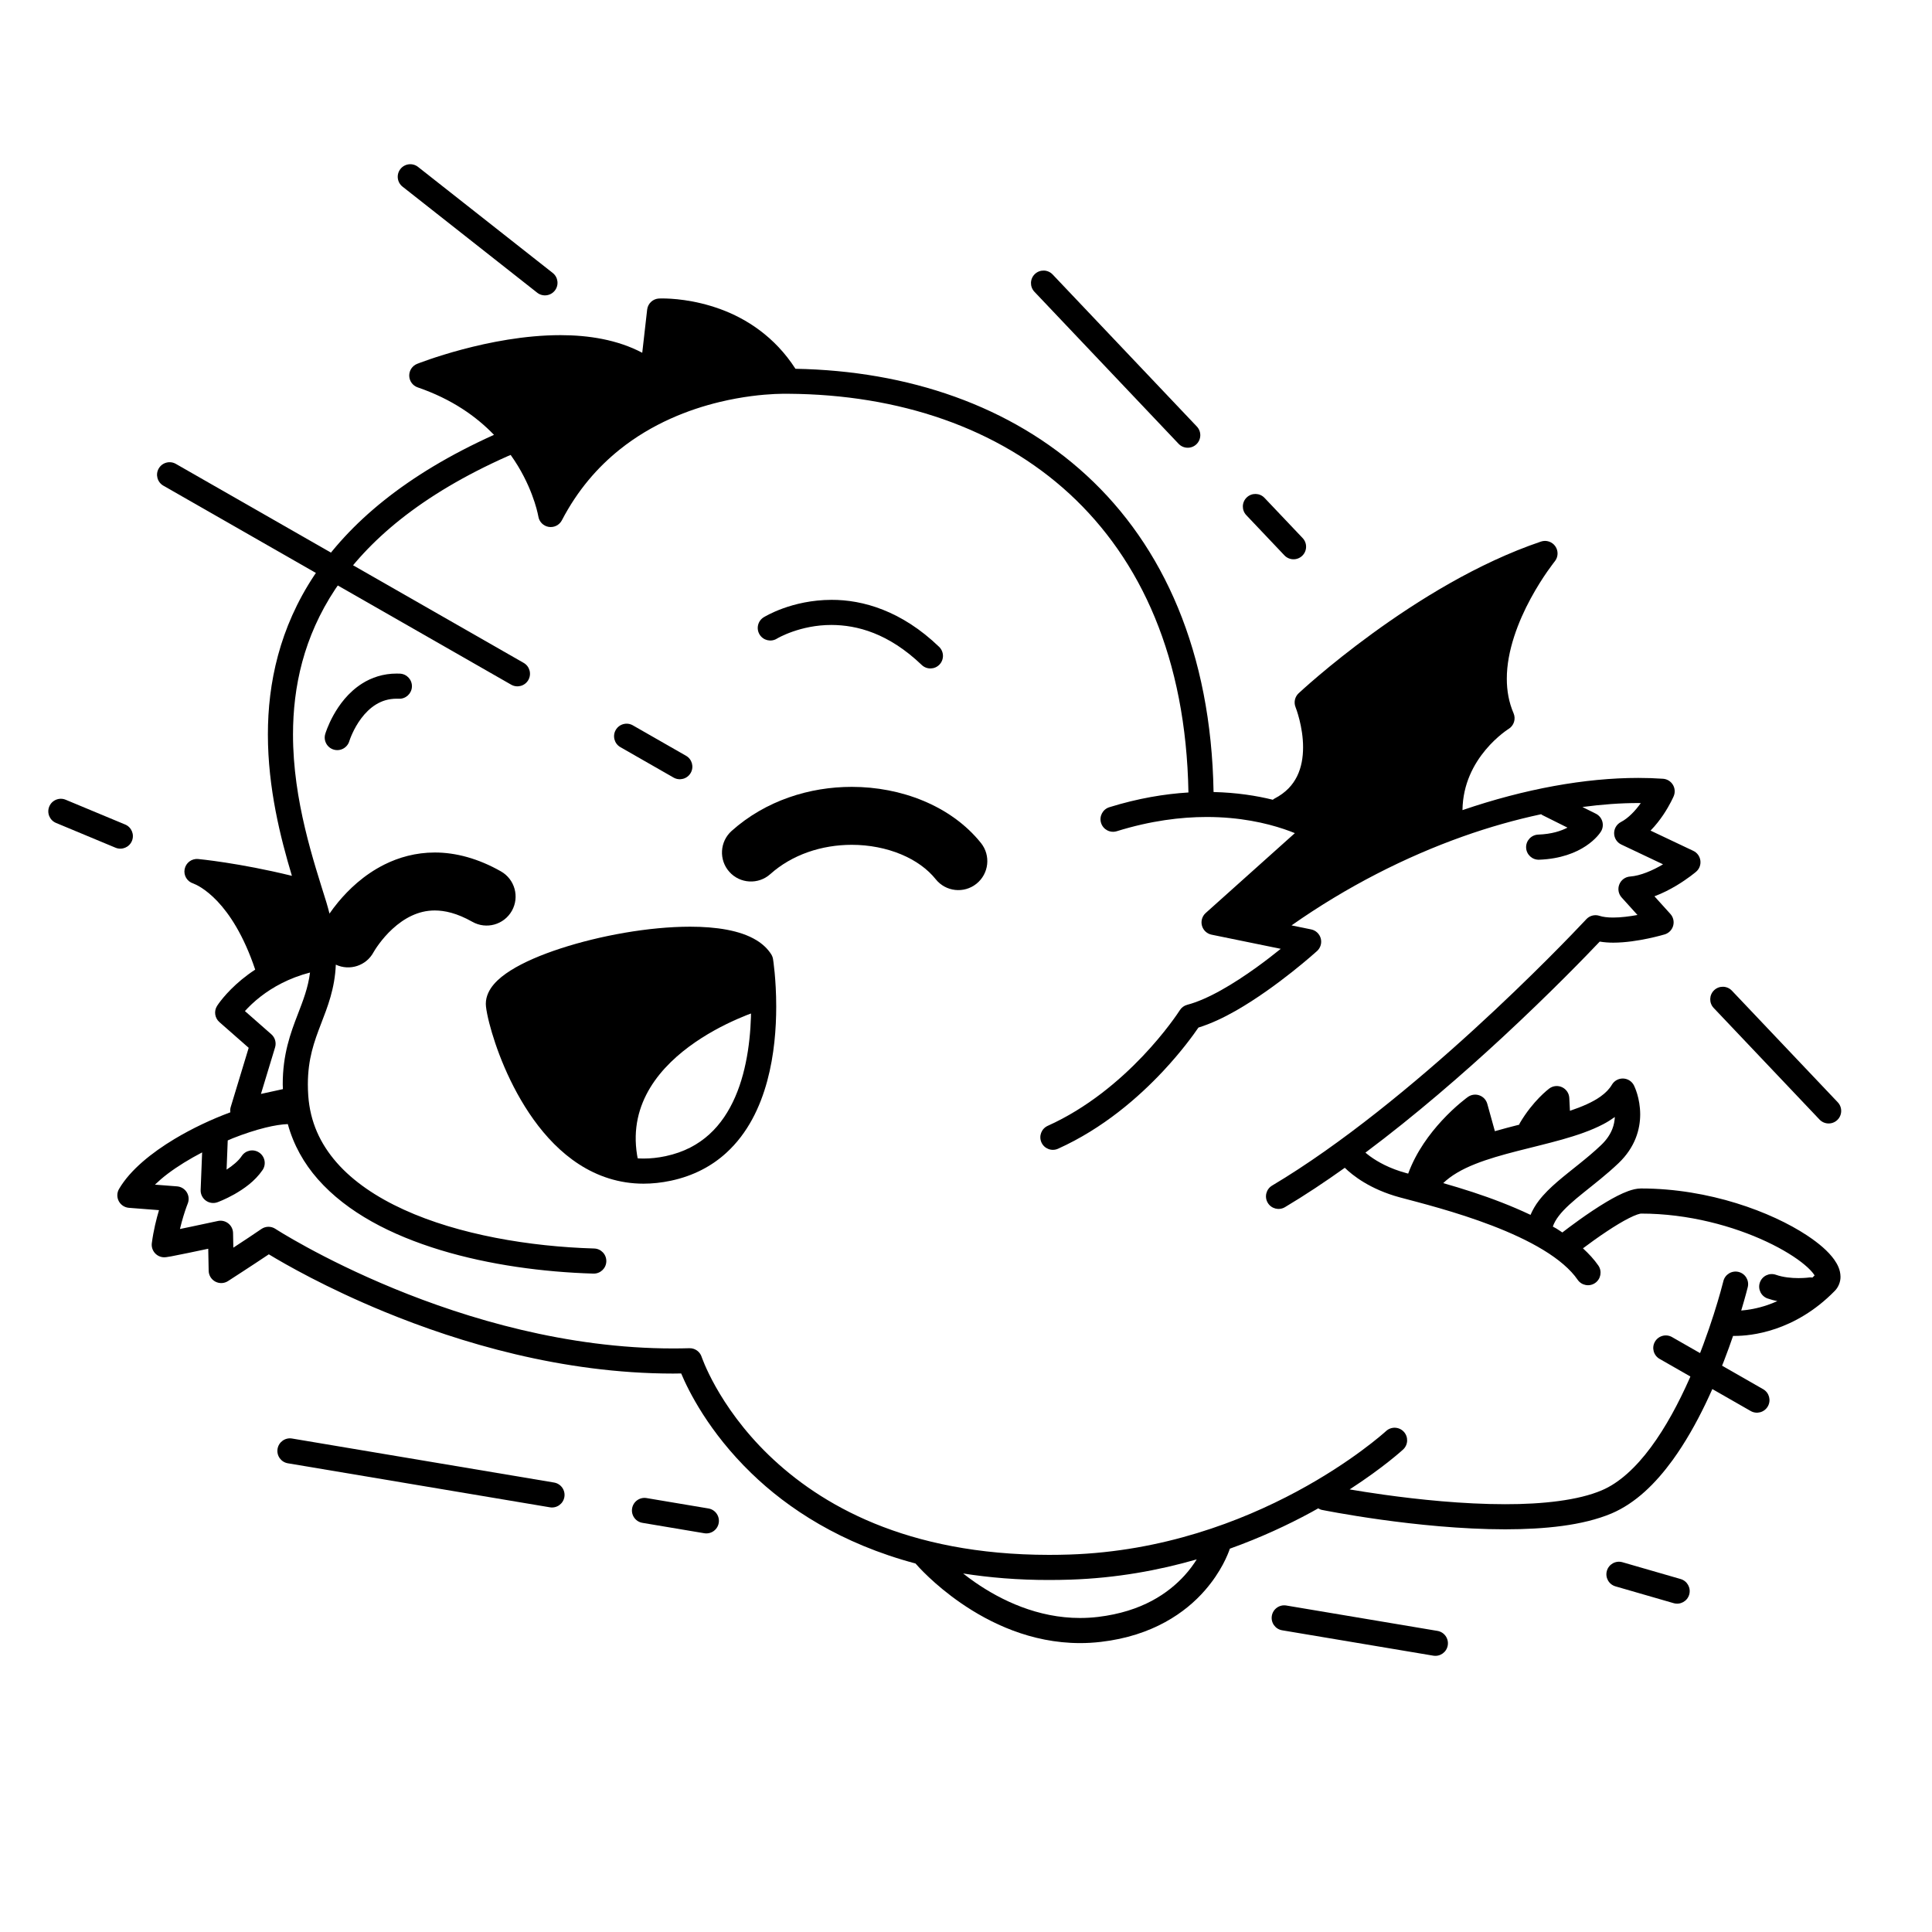 <svg width="200" height="200" viewBox="0 0 200 200" xmlns="http://www.w3.org/2000/svg"><g id="type=plane, mode=light"><g id="Group 432527089"><path id="Vector" d="M63.836 98.488C53.157 100.823 52.156 103.715 52.156 103.715C52.156 103.715 55.27 120.956 66.171 120.622C63.279 109.277 78.63 104.605 78.63 104.605L78.073 99.266C78.073 99.266 74.514 96.152 63.836 98.488Z"/><path id="Vector_2" d="M41.407 69.736C41.289 69.73 41.175 69.728 41.065 69.728C39.668 69.725 38.45 70.146 37.483 70.76C36.027 71.685 35.106 72.986 34.519 74.037C33.935 75.092 33.688 75.92 33.669 75.981C33.464 76.67 33.856 77.393 34.544 77.598C35.233 77.803 35.956 77.41 36.161 76.722L36.161 76.722C36.181 76.648 36.579 75.439 37.407 74.348C37.819 73.8 38.331 73.287 38.929 72.923C39.53 72.56 40.206 72.331 41.065 72.328L41.279 72.333C41.996 72.368 42.606 71.815 42.642 71.098C42.677 70.381 42.124 69.771 41.407 69.736Z"/><path id="Vector_3" d="M80.424 66.112L80.424 66.112C80.424 66.112 80.428 66.11 80.428 66.11C80.484 66.071 82.829 64.688 86.079 64.695C88.721 64.707 91.969 65.543 95.415 68.835C95.932 69.333 96.755 69.316 97.253 68.798C97.75 68.28 97.733 67.457 97.215 66.96C93.335 63.22 89.302 62.084 86.079 62.096C81.953 62.104 79.173 63.835 79.055 63.902C78.445 64.281 78.258 65.083 78.638 65.693C79.016 66.301 79.815 66.488 80.424 66.112Z"/><path id="Vector_4" d="M95.583 82.9C93.278 81.942 90.745 81.457 88.17 81.456C85.992 81.456 83.781 81.805 81.66 82.549C79.54 83.291 77.507 84.434 75.738 86.017C74.503 87.122 74.398 89.019 75.503 90.254C76.607 91.488 78.504 91.594 79.739 90.489L79.739 90.489C80.875 89.473 82.203 88.717 83.645 88.211C85.085 87.705 86.637 87.455 88.17 87.455C89.982 87.454 91.762 87.807 93.276 88.439C94.794 89.07 96.03 89.971 96.865 91.018C97.9 92.312 99.788 92.521 101.081 91.486C102.375 90.451 102.585 88.563 101.55 87.269C99.973 85.303 97.884 83.859 95.583 82.9Z"/><path id="Vector_5" d="M79.839 98.793C79.459 98.193 78.933 97.719 78.342 97.352C77.45 96.802 76.401 96.464 75.238 96.243C74.075 96.025 72.792 95.931 71.432 95.931C67.169 95.935 62.13 96.851 58.052 98.176C56.012 98.842 54.221 99.604 52.852 100.465C52.167 100.899 51.583 101.355 51.12 101.896C50.889 102.168 50.688 102.464 50.538 102.8C50.388 103.134 50.291 103.515 50.292 103.915C50.292 104.009 50.297 104.102 50.308 104.193H50.307C50.307 104.193 50.308 104.193 50.308 104.193C50.308 104.193 50.308 104.193 50.308 104.194C50.358 104.64 50.47 105.205 50.648 105.907C51.274 108.35 52.709 112.368 55.24 115.901C56.508 117.665 58.056 119.309 59.947 120.531C61.835 121.752 64.083 122.536 66.623 122.533C67.53 122.533 68.472 122.434 69.445 122.228C71.784 121.734 73.695 120.704 75.181 119.347C77.416 117.309 78.693 114.604 79.425 111.897C80.157 109.185 80.353 106.441 80.354 104.205C80.354 101.356 80.031 99.331 80.024 99.284C79.997 99.113 79.931 98.94 79.839 98.793ZM51.6 104.049L52.799 103.915H52.809L51.6 104.049ZM76.111 113.544C75.464 115.035 74.592 116.369 73.431 117.424C72.268 118.479 70.818 119.275 68.904 119.685C68.101 119.855 67.342 119.933 66.623 119.933C64.33 119.929 62.408 119.155 60.71 117.897C58.17 116.015 56.222 112.988 54.929 110.166C54.281 108.758 53.791 107.406 53.454 106.292C53.119 105.191 52.934 104.299 52.893 103.914L52.893 103.913C52.893 103.887 52.979 103.681 53.263 103.407C53.748 102.921 54.746 102.294 56.041 101.719C59.937 99.959 66.488 98.519 71.432 98.531C73.082 98.529 74.553 98.69 75.645 99.005C76.191 99.162 76.639 99.355 76.97 99.561C77.212 99.712 77.372 99.864 77.501 100.015C77.583 100.651 77.754 102.208 77.754 104.205C77.758 106.979 77.409 110.567 76.111 113.544Z"/><path id="Vector_6" d="M187.06 127.887C185.2 126.662 182.683 125.461 179.736 124.551C176.791 123.643 173.419 123.031 169.877 123.03C169.389 123.035 168.981 123.15 168.559 123.298C167.829 123.562 167.069 123.967 166.289 124.429C164.359 125.579 162.37 127.092 161.733 127.584C161.527 127.449 161.329 127.308 161.116 127.178C160.999 127.106 160.868 127.046 160.748 126.976C160.871 126.616 161.071 126.257 161.364 125.873C161.933 125.122 162.856 124.32 163.954 123.44C165.051 122.556 166.315 121.587 167.547 120.414C168.404 119.6 168.979 118.707 169.325 117.831C169.672 116.954 169.792 116.102 169.792 115.355C169.785 113.644 169.197 112.474 169.148 112.366C168.935 111.939 168.506 111.664 168.03 111.648C167.553 111.632 167.107 111.877 166.865 112.288C166.607 112.727 166.219 113.133 165.678 113.518C164.898 114.078 163.794 114.562 162.519 114.99L162.453 113.661C162.429 113.18 162.142 112.753 161.707 112.549C161.271 112.344 160.759 112.397 160.375 112.686C160.289 112.753 158.694 113.952 157.336 116.256C157.305 116.309 157.291 116.369 157.268 116.425C156.427 116.636 155.587 116.861 154.749 117.099L153.963 114.268C153.849 113.857 153.545 113.532 153.143 113.39C152.742 113.248 152.301 113.31 151.954 113.558C151.905 113.594 150.674 114.474 149.252 116.014C148.013 117.361 146.612 119.212 145.775 121.491C145.717 121.476 145.649 121.458 145.595 121.443C143.834 120.969 142.61 120.267 141.833 119.702C141.645 119.564 141.486 119.436 141.349 119.32C146.496 115.472 151.43 111.187 155.526 107.394C160.543 102.745 164.291 98.858 165.604 97.473C166.064 97.55 166.53 97.582 166.997 97.584C168.29 97.582 169.594 97.366 170.6 97.156C171.604 96.945 172.302 96.736 172.327 96.729C172.755 96.6 173.085 96.264 173.205 95.833C173.326 95.402 173.218 94.944 172.918 94.612L171.268 92.785C172.117 92.468 172.887 92.064 173.539 91.677C174.743 90.954 175.54 90.275 175.576 90.245C175.914 89.957 176.08 89.524 176.022 89.085C175.964 88.645 175.691 88.27 175.29 88.08L170.864 85.983C171.397 85.441 171.832 84.868 172.184 84.348C172.876 83.316 173.237 82.475 173.259 82.425C173.425 82.038 173.394 81.596 173.174 81.236C172.954 80.876 172.575 80.646 172.155 80.617C171.321 80.558 170.465 80.53 169.589 80.53C164.126 80.531 157.865 81.653 151.395 83.864C151.43 81.137 152.585 79.066 153.787 77.623C154.395 76.895 155.009 76.341 155.462 75.976C155.688 75.794 155.874 75.658 155.999 75.572L156.137 75.479L156.167 75.46L156.167 75.46C156.72 75.123 156.94 74.429 156.684 73.835C156.194 72.698 155.986 71.503 155.985 70.272C155.976 67.368 157.194 64.282 158.456 61.959C159.084 60.797 159.715 59.825 160.186 59.149C160.421 58.811 160.616 58.547 160.75 58.37L160.902 58.172L160.94 58.125L160.949 58.114C161.312 57.666 161.337 57.027 161.007 56.553C160.678 56.079 160.071 55.878 159.524 56.062C152.944 58.285 146.708 62.205 142.082 65.568C137.46 68.931 134.459 71.744 134.431 71.769C134.039 72.137 133.914 72.709 134.116 73.207H134.116L134.116 73.208C134.142 73.258 134.902 75.235 134.894 77.366C134.895 78.393 134.724 79.438 134.28 80.344C133.831 81.251 133.138 82.048 131.909 82.684C131.854 82.712 131.813 82.755 131.763 82.79C130.076 82.373 128.015 82.047 125.627 81.99C125.386 67.521 120.436 56.528 112.478 49.21C104.647 42.001 94.005 38.386 82.345 38.176C80.195 34.831 77.233 32.979 74.618 32.018C71.828 30.99 69.416 30.896 68.555 30.895C68.355 30.895 68.238 30.9 68.218 30.901C67.583 30.934 67.064 31.421 66.993 32.053L66.485 36.518C63.909 35.16 60.934 34.697 58.024 34.694C54.286 34.696 50.605 35.441 47.836 36.178C45.068 36.916 43.218 37.652 43.183 37.665C42.676 37.867 42.351 38.36 42.364 38.905C42.378 39.451 42.727 39.927 43.244 40.103C46.781 41.316 49.31 43.118 51.137 45.015C41.97 49.148 36.098 54.18 32.54 59.549C28.927 64.993 27.728 70.736 27.732 76.034C27.734 81.602 29.034 86.718 30.218 90.666C24.751 89.323 20.554 88.929 20.511 88.925C19.843 88.862 19.238 89.317 19.113 89.976C18.988 90.628 19.377 91.264 20.009 91.458L20.008 91.462L20.043 91.474C20.241 91.55 21.243 91.966 22.513 93.307C23.735 94.6 25.212 96.776 26.418 100.373C25.899 100.714 25.432 101.061 25.021 101.4C23.326 102.8 22.525 104.047 22.471 104.131C22.128 104.671 22.23 105.382 22.71 105.804L25.744 108.47L23.881 114.609C23.827 114.786 23.823 114.968 23.846 115.146C21.929 115.855 19.921 116.796 18.082 117.897C16.868 118.626 15.73 119.424 14.743 120.284C13.758 121.146 12.92 122.066 12.324 123.08C12.098 123.466 12.087 123.943 12.294 124.339C12.502 124.736 12.899 124.998 13.346 125.033L16.46 125.274C16.19 126.177 15.89 127.37 15.717 128.686C15.668 129.059 15.781 129.429 16.029 129.712C16.277 129.994 16.63 130.154 17.006 130.154C17.108 130.153 17.149 130.147 17.196 130.142C17.353 130.124 17.5 130.097 17.716 130.058C18.573 129.899 20.29 129.538 21.557 129.269L21.601 131.549C21.61 132.021 21.872 132.449 22.289 132.671C22.707 132.893 23.208 132.872 23.605 132.616C23.611 132.612 26.171 130.961 27.828 129.847C29.466 130.841 33.762 133.314 39.799 135.796C47.56 138.985 58.181 142.188 69.688 142.191C69.962 142.191 70.239 142.183 70.515 142.179C71.273 143.984 73.367 148.23 77.772 152.497C81.547 156.163 87.057 159.797 94.772 161.852C94.999 162.114 96.667 164.011 99.471 165.948C102.441 167.996 106.699 170.089 111.806 170.093C112.512 170.093 113.233 170.052 113.967 169.966C119.33 169.344 122.747 166.918 124.73 164.637C126.434 162.686 127.126 160.879 127.315 160.318C130.494 159.18 133.32 157.86 135.728 156.553C135.979 156.416 136.219 156.28 136.461 156.144C136.579 156.212 136.701 156.276 136.841 156.305L136.841 156.304C136.886 156.311 146.702 158.311 155.814 158.315C159.89 158.308 163.821 157.933 166.824 156.673C169.341 155.599 171.401 153.548 173.146 151.153C175.757 147.552 177.675 143.102 178.971 139.53C179.126 139.103 179.271 138.689 179.407 138.291C179.465 138.292 179.521 138.293 179.588 138.293C180.414 138.293 181.954 138.189 183.819 137.553C185.682 136.919 187.869 135.744 189.928 133.639C190.311 133.263 190.539 132.68 190.528 132.167C190.517 131.451 190.23 130.902 189.881 130.398C189.253 129.523 188.302 128.712 187.06 127.887ZM152.718 120.496C155.317 119.46 158.667 118.818 161.709 117.963C163.233 117.531 164.688 117.044 165.968 116.376C166.39 116.156 166.787 115.902 167.168 115.632C167.143 116.028 167.078 116.442 166.907 116.874C166.696 117.405 166.35 117.962 165.754 118.532C164.282 119.937 162.646 121.102 161.222 122.326C160.511 122.941 159.85 123.574 159.298 124.294C158.956 124.741 158.665 125.233 158.44 125.763C156.484 124.834 154.417 124.052 152.471 123.413C151.394 123.06 150.355 122.748 149.402 122.476C150.2 121.703 151.328 121.044 152.718 120.496ZM25.354 104.666C25.741 104.237 26.291 103.693 27.017 103.134C28.219 102.209 29.89 101.249 32.093 100.676C31.896 102.247 31.39 103.538 30.814 105.034C30.08 106.932 29.263 109.15 29.269 112.25C29.269 112.409 29.282 112.582 29.287 112.746L27.013 113.243L28.476 108.424C28.623 107.936 28.473 107.406 28.09 107.07L25.354 104.666ZM122.617 163.101C120.949 164.921 118.239 166.837 113.664 167.384C113.032 167.458 112.412 167.493 111.806 167.493C107.434 167.497 103.649 165.675 100.948 163.808C100.497 163.497 100.09 163.189 99.704 162.887C102.433 163.314 105.379 163.563 108.588 163.56C109.318 163.56 110.061 163.548 110.817 163.523C115.569 163.365 119.949 162.561 123.886 161.426C123.559 161.945 123.15 162.516 122.617 163.101ZM187.618 132.254C187.524 132.247 187.432 132.226 187.335 132.24V132.24C187.315 132.243 186.835 132.309 186.177 132.309C185.476 132.312 184.573 132.227 183.843 131.966C183.166 131.727 182.423 132.082 182.184 132.759C181.945 133.436 182.3 134.178 182.977 134.418L182.977 134.417C183.319 134.537 183.657 134.622 183.99 134.692C183.644 134.846 183.305 134.981 182.98 135.093C181.881 135.468 180.928 135.612 180.251 135.665C180.696 134.188 180.924 133.258 180.928 133.24C181.098 132.543 180.671 131.839 179.973 131.669C179.276 131.499 178.573 131.926 178.402 132.624L178.391 132.67C178.264 133.18 177.061 137.851 174.871 142.771C173.778 145.23 172.437 147.75 170.894 149.827C169.353 151.911 167.611 153.523 165.81 154.279C163.413 155.306 159.71 155.723 155.814 155.715C151.443 155.716 146.811 155.227 143.287 154.735C141.893 154.541 140.681 154.348 139.715 154.184C143.243 151.9 145.206 150.092 145.249 150.053C145.777 149.566 145.809 148.744 145.323 148.216C144.836 147.689 144.013 147.656 143.486 148.143L143.481 148.147C143.332 148.283 139.959 151.334 134.215 154.415C128.469 157.498 120.365 160.605 110.731 160.925C110.003 160.949 109.289 160.96 108.588 160.96C93.808 160.949 84.901 155.764 79.58 150.629C76.924 148.059 75.177 145.488 74.098 143.572C73.559 142.614 73.188 141.82 72.954 141.274C72.837 141.001 72.754 140.79 72.702 140.651L72.646 140.498L72.635 140.465L72.634 140.462L72.634 140.462L72.633 140.459L72.633 140.46C72.452 139.912 71.938 139.55 71.362 139.567C70.802 139.583 70.243 139.591 69.688 139.591C58.668 139.594 48.342 136.5 40.788 133.392C37.011 131.839 33.928 130.285 31.795 129.123C30.728 128.542 29.899 128.06 29.34 127.724C29.061 127.556 28.849 127.425 28.708 127.337L28.551 127.238L28.504 127.207C28.059 126.919 27.49 126.927 27.055 127.228C26.369 127.704 25.18 128.488 24.155 129.158L24.126 127.642C24.119 127.252 23.939 126.89 23.633 126.648C23.327 126.406 22.933 126.314 22.552 126.397C22.549 126.397 21.183 126.693 19.774 126.988C19.385 127.07 18.995 127.151 18.629 127.226C18.745 126.736 18.869 126.282 18.986 125.9C19.11 125.491 19.225 125.158 19.307 124.931C19.348 124.818 19.381 124.731 19.403 124.674L19.427 124.612L19.433 124.597C19.588 124.215 19.552 123.775 19.335 123.424C19.117 123.073 18.741 122.843 18.329 122.812L16.04 122.634C16.434 122.259 16.862 121.884 17.348 121.517C18.396 120.722 19.633 119.972 20.924 119.296L20.771 123.182C20.754 123.616 20.953 124.026 21.304 124.283C21.655 124.539 22.106 124.603 22.515 124.455C22.559 124.438 23.318 124.162 24.268 123.627C25.214 123.084 26.37 122.309 27.184 121.116C27.584 120.52 27.426 119.713 26.83 119.312C26.234 118.911 25.426 119.07 25.026 119.666C24.698 120.168 24.081 120.676 23.456 121.078L23.575 118.057C23.754 117.983 23.935 117.896 24.113 117.826C25.295 117.359 26.445 116.987 27.462 116.735C28.387 116.505 29.196 116.385 29.794 116.366C30.384 118.518 31.46 120.431 32.901 122.067C35.958 125.537 40.524 127.863 45.586 129.406C50.654 130.945 56.245 131.688 61.428 131.843C62.146 131.864 62.745 131.299 62.766 130.582C62.788 129.864 62.223 129.265 61.506 129.244L61.505 129.244C54.854 129.051 47.479 127.818 41.806 125.223C38.968 123.93 36.565 122.303 34.856 120.352C33.146 118.395 32.104 116.145 31.91 113.414C31.882 113.006 31.869 112.618 31.869 112.25C31.875 109.597 32.516 107.855 33.24 105.968C33.908 104.235 34.661 102.348 34.764 99.861C36.198 100.529 37.917 99.979 38.672 98.567L38.672 98.567L38.672 98.567C38.753 98.415 39.49 97.192 40.65 96.14C41.227 95.612 41.9 95.128 42.625 94.792C43.355 94.454 44.122 94.253 45.01 94.251C46.044 94.256 47.291 94.52 48.897 95.424C50.339 96.241 52.169 95.734 52.986 94.292C53.802 92.85 53.295 91.02 51.854 90.203C49.496 88.863 47.161 88.247 45.01 88.251C43.043 88.249 41.275 88.759 39.815 89.486C37.617 90.583 36.068 92.121 35.025 93.368C34.656 93.814 34.352 94.223 34.109 94.575C34.008 94.189 33.91 93.805 33.783 93.395C32.49 89.221 30.329 82.906 30.332 76.034C30.335 71.114 31.421 65.946 34.707 60.986C37.996 56.028 43.525 51.233 52.586 47.21C52.678 47.169 52.771 47.135 52.864 47.095C53.139 47.481 53.391 47.865 53.62 48.241C54.494 49.687 55.027 51.018 55.337 51.976C55.493 52.455 55.593 52.84 55.652 53.099C55.682 53.228 55.702 53.326 55.714 53.388L55.726 53.453L55.728 53.465L55.729 53.465C55.817 54.018 56.249 54.453 56.802 54.543C57.356 54.634 57.906 54.358 58.165 53.86C59.796 50.729 61.874 48.364 64.128 46.554C67.507 43.841 71.301 42.383 74.501 41.613C76.883 41.039 78.927 40.847 80.198 40.787C80.47 40.782 80.746 40.764 81.017 40.763C81.082 40.762 81.16 40.761 81.214 40.761C81.339 40.761 81.434 40.762 81.495 40.764L81.561 40.765L81.575 40.766C81.587 40.767 81.599 40.762 81.611 40.763C93.05 40.835 103.294 44.287 110.717 51.123C118.099 57.931 122.78 68.123 123.027 82.037C120.555 82.188 117.812 82.64 114.838 83.563C114.153 83.776 113.769 84.505 113.982 85.19C114.195 85.876 114.923 86.26 115.609 86.047L115.609 86.047C119.111 84.96 122.236 84.575 124.922 84.574C128.353 84.574 131.071 85.206 132.919 85.828C133.342 85.971 133.714 86.112 134.044 86.246L124.812 94.515C124.448 94.842 124.297 95.351 124.425 95.823C124.553 96.296 124.94 96.659 125.419 96.757L132.583 98.222C131.864 98.803 131.002 99.473 130.05 100.159C128.909 100.979 127.652 101.812 126.41 102.504C125.17 103.198 123.94 103.747 122.904 104.015C122.583 104.099 122.311 104.298 122.133 104.579L122.124 104.593C121.995 104.794 120.637 106.871 118.277 109.35C115.917 111.831 112.555 114.706 108.462 116.545C107.807 116.84 107.515 117.61 107.81 118.264C108.104 118.919 108.874 119.211 109.529 118.916C114.202 116.81 117.874 113.583 120.4 110.888C122.297 108.861 123.545 107.13 124.061 106.374C125.354 105.973 126.664 105.353 127.948 104.622C132.278 102.142 136.304 98.479 136.342 98.449C136.704 98.12 136.852 97.614 136.723 97.142C136.593 96.67 136.209 96.31 135.729 96.212L133.699 95.797C139.431 91.771 145.514 88.698 151.423 86.596C154.189 85.612 156.91 84.851 159.541 84.288C159.578 84.311 159.603 84.347 159.644 84.368L162.264 85.675C161.6 86.019 160.647 86.344 159.234 86.398C158.517 86.425 157.956 87.028 157.983 87.746C158.01 88.463 158.613 89.023 159.331 88.997L159.331 88.997C161.56 88.917 163.154 88.259 164.175 87.574C165.2 86.891 165.653 86.204 165.727 86.084C165.92 85.773 165.973 85.397 165.873 85.044C165.773 84.691 165.531 84.399 165.203 84.235L163.811 83.541C165.828 83.273 167.769 83.129 169.589 83.13C169.68 83.13 169.763 83.138 169.853 83.139C169.308 83.907 168.568 84.701 167.79 85.1C167.353 85.329 167.084 85.784 167.094 86.277C167.104 86.771 167.391 87.215 167.837 87.426L172.157 89.473C172.139 89.484 172.123 89.494 172.105 89.504C171.103 90.102 169.806 90.666 168.738 90.739C168.242 90.777 167.815 91.092 167.631 91.554C167.446 92.016 167.54 92.538 167.873 92.907L169.51 94.718C168.712 94.865 167.8 94.985 166.997 94.984C166.419 94.986 165.904 94.918 165.578 94.807C165.095 94.646 164.562 94.782 164.215 95.156C164.215 95.156 164.152 95.224 164.025 95.359C163.071 96.374 158.612 101.063 152.573 106.578C146.537 112.091 138.909 118.432 131.688 122.731C131.071 123.098 130.869 123.896 131.237 124.513C131.604 125.13 132.402 125.332 133.019 124.965C135.079 123.737 137.156 122.356 139.213 120.888C140.001 121.658 141.819 123.119 144.919 123.954C146.867 124.477 150.703 125.43 154.467 126.878C156.346 127.6 158.201 128.446 159.764 129.398C161.329 130.348 162.588 131.411 163.317 132.481C163.723 133.073 164.532 133.224 165.124 132.818C165.716 132.411 165.867 131.602 165.461 131.01C165.015 130.364 164.467 129.779 163.867 129.227C164.485 128.762 165.416 128.082 166.401 127.431C167.159 126.929 167.95 126.446 168.618 126.109C168.95 125.94 169.252 125.808 169.485 125.728C169.601 125.688 169.7 125.661 169.77 125.646L169.877 125.63C174.814 125.627 179.492 126.947 182.876 128.537C184.567 129.328 185.934 130.19 186.821 130.937C187.265 131.308 187.585 131.652 187.76 131.901C187.796 131.952 187.822 131.995 187.846 132.036C187.77 132.11 187.694 132.183 187.618 132.254Z"/><path id="Vector_7" d="M108.97 28.415C108.476 27.894 107.653 27.872 107.132 28.366C106.611 28.861 106.589 29.683 107.083 30.204L122.011 45.945C122.505 46.465 123.328 46.487 123.849 45.993C124.37 45.499 124.392 44.676 123.898 44.155L108.97 28.415Z"/><path id="Vector_8" d="M134.801 57.54C135.322 57.046 135.344 56.223 134.85 55.702L130.902 51.54C130.408 51.019 129.586 50.997 129.065 51.492C128.544 51.986 128.522 52.808 129.016 53.329L132.963 57.492C133.457 58.012 134.28 58.034 134.801 57.54Z"/><path id="Vector_9" d="M179.286 102.554C178.792 102.033 177.969 102.011 177.448 102.505C176.927 102.999 176.906 103.822 177.4 104.343L188.357 115.896C188.851 116.417 189.674 116.439 190.195 115.944C190.716 115.45 190.737 114.627 190.243 114.107L179.286 102.554Z"/><path id="Vector_10" d="M148.805 168.83L133.157 166.202C132.449 166.084 131.779 166.561 131.66 167.269C131.541 167.977 132.018 168.648 132.727 168.767L148.374 171.394C149.082 171.513 149.752 171.036 149.871 170.328C149.99 169.62 149.513 168.949 148.805 168.83Z"/><path id="Vector_11" d="M73.336 156.156L66.933 155.08C66.225 154.962 65.555 155.439 65.436 156.147C65.317 156.855 65.795 157.526 66.503 157.644L72.905 158.72C73.613 158.839 74.284 158.361 74.403 157.653C74.522 156.945 74.044 156.274 73.336 156.156Z"/><path id="Vector_12" d="M57.357 153.472L30.23 148.915C29.522 148.796 28.852 149.274 28.733 149.982C28.614 150.69 29.092 151.361 29.8 151.479L56.927 156.036C57.635 156.155 58.305 155.677 58.424 154.969C58.543 154.261 58.065 153.591 57.357 153.472Z"/><path id="Vector_13" d="M41.452 17.496C41.007 18.06 41.105 18.877 41.669 19.321L55.609 30.299C56.173 30.743 56.99 30.646 57.435 30.082C57.879 29.518 57.782 28.7 57.218 28.256L43.277 17.279C42.713 16.834 41.896 16.932 41.452 17.496Z"/><path id="Vector_14" d="M173.978 163.461L167.954 161.721C167.264 161.522 166.544 161.919 166.344 162.609C166.145 163.299 166.543 164.02 167.233 164.219L173.256 165.959C173.946 166.158 174.666 165.761 174.866 165.071C175.065 164.381 174.667 163.661 173.978 163.461Z"/><path id="Vector_15" d="M12.957 85.354L6.8 82.79C6.137 82.513 5.376 82.827 5.1 83.49C4.824 84.152 5.138 84.913 5.8 85.189L11.957 87.754C12.62 88.03 13.381 87.717 13.657 87.054C13.933 86.391 13.619 85.63 12.957 85.354Z"/><path id="Vector_16" d="M182.523 143.811L173.09 138.415C172.467 138.058 171.673 138.274 171.316 138.898C170.96 139.521 171.176 140.315 171.799 140.671L181.232 146.068C181.855 146.425 182.649 146.208 183.006 145.585C183.362 144.962 183.146 144.168 182.523 143.811Z"/><path id="Vector_17" d="M69.728 80.495C70.351 80.851 71.145 80.635 71.502 80.012C71.858 79.389 71.642 78.595 71.019 78.238L65.513 75.088C64.89 74.731 64.096 74.947 63.739 75.57C63.383 76.194 63.599 76.988 64.222 77.344L69.728 80.495Z"/><path id="Vector_18" d="M54.692 70.395C55.049 69.772 54.833 68.977 54.209 68.621L18.203 48.02C17.579 47.664 16.785 47.88 16.429 48.503C16.072 49.126 16.288 49.92 16.912 50.277L52.918 70.878C53.541 71.234 54.336 71.018 54.692 70.395Z"/></g></g></svg>